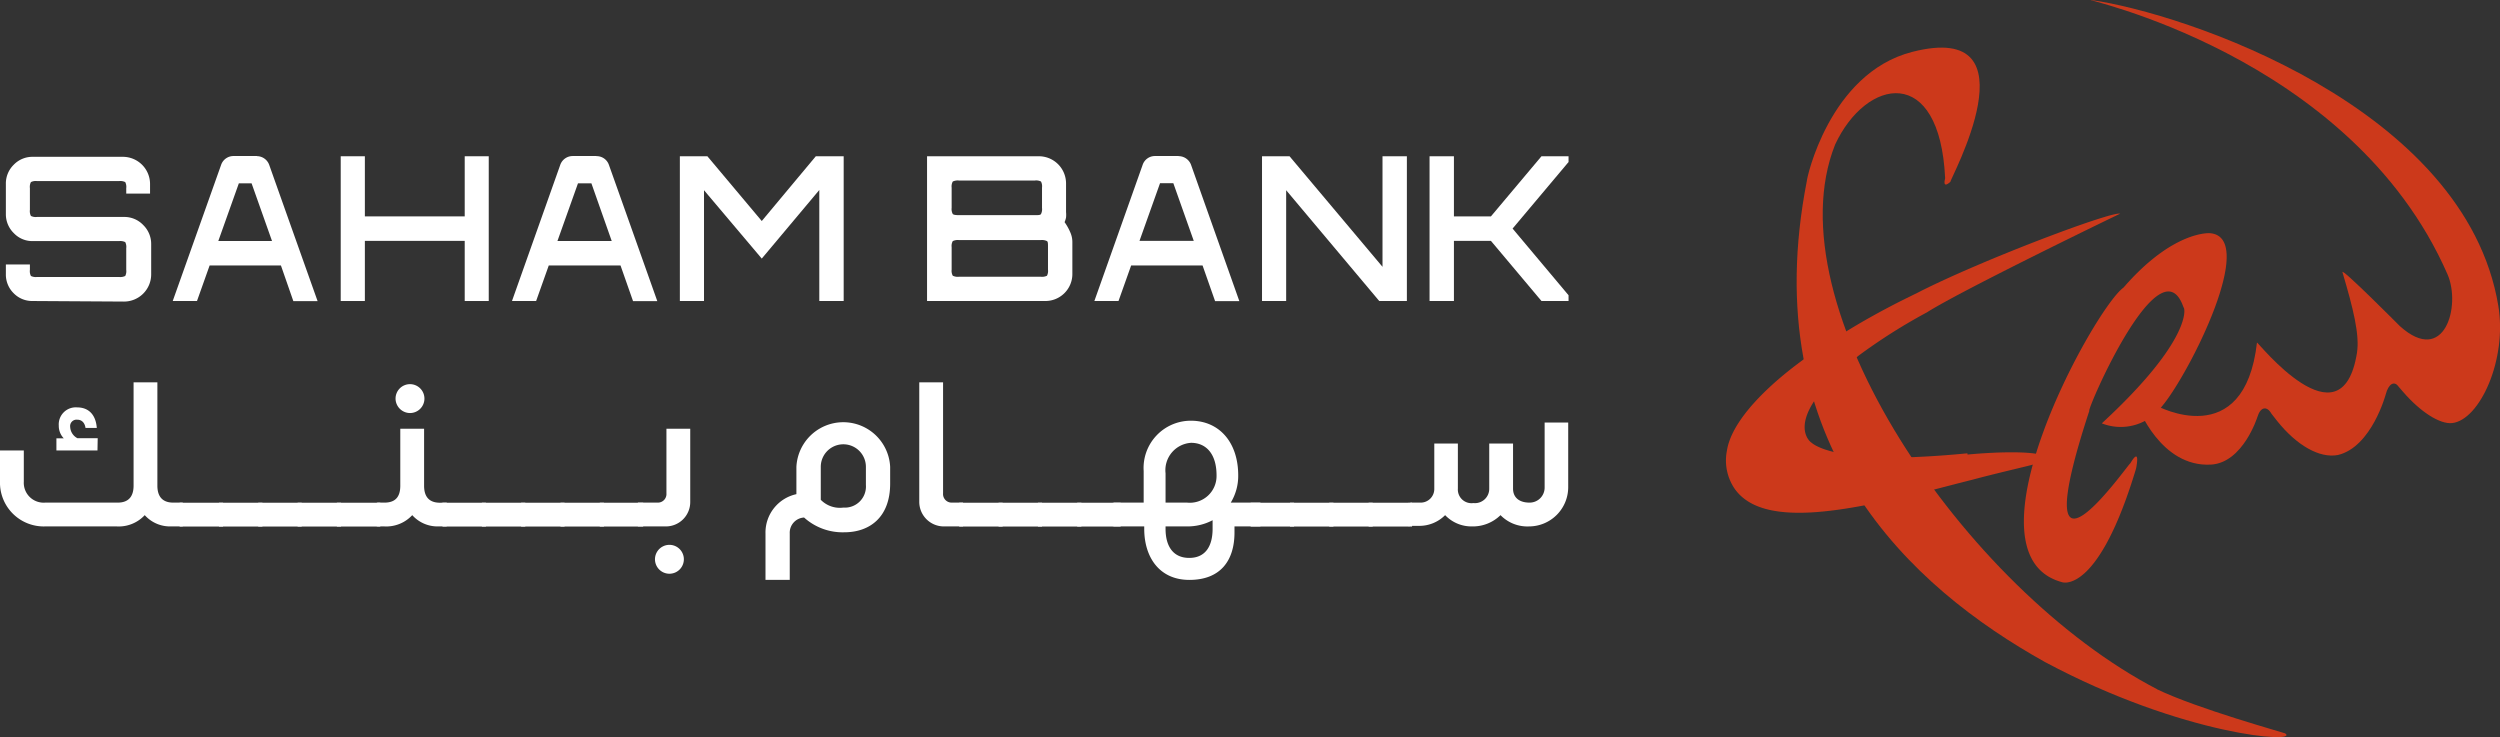 <svg xmlns="http://www.w3.org/2000/svg" viewBox="0 0 221.59 65.33"><rect x="0" y="0" width="221.59" height="65.33" fill="#333333" stroke="none"/>    <defs>        <style>.cls-1{fill:#cc391b;}.cls-2{fill:#ffffff;}</style>    </defs>    <title>saham-bank-logo</title>    <g id="Calque_2" data-name="Calque 2">        <g id="Calque_1-2" data-name="Calque 1">            <path class="cls-1"                  d="M174.38,40.18c-1.64.16-3.19.27-4.63.33-4.94.24-8.17-.41-9.21-1.29.63.38-3.6-1.44,4.23-7.72a50,50,0,0,1,6-3.8c3.26-2.06,17-8.69,17.15-8.76-.76-.23-12.34,4.13-17.94,7l-1.32.65c-1.81.91-3.64,1.92-5.36,3-5.73,3.44-9.77,7.37-10.23,10.34a4.45,4.45,0,0,0,.71,3.43c2.48,3.44,9.67,2,17.08.18,1.33-.34,2.65-.69,3.89-1,4-1.07,7-1.6,6.78-1.9-.47-.76-4.75-.58-7.13-.35"/>            <path class="cls-1"                  d="M207.63,24.14c.94,3.18,1.54,5.53,1.28,7.15-1.36,8.44-8.84-1.05-8.86-.93-1.12,9.85-8.9,5.6-8.9,5.6-.73-.4-1.48-.37-1.66.06,0,0,2,5.41,6.48,5.16,2.85-.16,4.12-4.23,4.12-4.23.27-.89.84-1,1.25-.27l.51.65c1.73,2.16,3.76,3.31,5.37,3,3-.71,4.25-5.4,4.25-5.4.24-.91.75-1.21,1.13-.66l.39.45c1.53,1.78,3.26,2.89,4.35,2.78,2.45-.26,4.9-5.63,4.1-10.4C218.51,9.45,193.56,1.16,185.35,0c-1.48-.21,23,4.67,31.59,24.32,1.21,2.79-.26,8.15-4.22,4.59,0,0-5.23-5.26-5.09-4.78"/>            <path class="cls-1"                  d="M186.31,37.53A4.57,4.57,0,0,0,191.64,36c2.42-2.88,8.52-15,4.24-15.33.05,0-3.21-.31-7.66,4.82-2.59,1.85-14.65,23.76-5.38,26.13.09,0,3.19.9,6.49-10.08,0,0,.44-2.07-.51-.47-.16,0-9.64,13.66-3.63-4.66-.27,0,6.3-15.19,8.35-9.16.14,0,.81,2.84-7.23,10.26"/>            <path class="cls-1"                  d="M191.18,61.08C174.16,52.24,157,27,162.66,12.81c2.74-5.9,9.28-7.19,9.75,3,0,0-.3,1,.47.3-.17,0,7.8-14.38-3.39-11.51-7.4,1.9-9.38,11.39-9.33,11.39-4.62,23.54,9.22,36.07,21.1,42.69,12.31,6.58,22.67,7.25,21.28,6.32-.13-.07-7.78-2.18-11.36-3.91"/>            <path class="cls-2"                  d="M2.9,26.68A2.29,2.29,0,0,1,1.22,26a2.32,2.32,0,0,1-.7-1.7v-.86H2.65v.48a.94.94,0,0,0,.09.54.94.94,0,0,0,.54.09h7.27a1,1,0,0,0,.55-.09.94.94,0,0,0,.09-.54V22a.94.94,0,0,0-.09-.54,1,1,0,0,0-.55-.09H2.9a2.26,2.26,0,0,1-1.68-.71A2.33,2.33,0,0,1,.52,19v-2.7a2.32,2.32,0,0,1,.7-1.7,2.29,2.29,0,0,1,1.68-.7h8a2.41,2.41,0,0,1,2.4,2.4v.86H11.19v-.48a.94.94,0,0,0-.09-.54,1,1,0,0,0-.55-.09H3.28a.94.94,0,0,0-.54.09.94.94,0,0,0-.09.54v1.92a.94.94,0,0,0,.09.54.94.94,0,0,0,.54.09H11a2.3,2.3,0,0,1,1.69.71,2.34,2.34,0,0,1,.71,1.69v2.7a2.41,2.41,0,0,1-2.4,2.4Z"/>            <polygon class="cls-2"                     points="30.2 26.68 30.2 13.85 32.34 13.85 32.34 19.18 41.19 19.18 41.19 13.85 43.32 13.85 43.32 26.68 41.19 26.68 41.19 21.35 32.34 21.35 32.34 26.68 30.2 26.68"/>            <polygon class="cls-2"                     points="60.26 26.68 60.26 13.85 62.7 13.85 67.52 19.59 72.31 13.85 74.78 13.85 74.78 26.68 72.62 26.68 72.62 16.84 67.52 22.92 62.4 16.86 62.4 26.68 60.26 26.68"/>            <path class="cls-2"                  d="M82.17,26.68V13.85h9.92a2.41,2.41,0,0,1,2.4,2.4V18.8a2.45,2.45,0,0,1,0,.48,2,2,0,0,1-.13.41,4.73,4.73,0,0,1,.5.89,2.12,2.12,0,0,1,.19.88v2.82a2.39,2.39,0,0,1-2.41,2.4ZM85,19.07h6.73c.3,0,.48,0,.54-.1a.94.94,0,0,0,.09-.54v-1.8a.94.94,0,0,0-.09-.54.94.94,0,0,0-.54-.09H85a1,1,0,0,0-.55.09.91.91,0,0,0-.1.54v1.8a.91.91,0,0,0,.1.54c.07.07.25.1.55.1m0,5.46h7.25a1,1,0,0,0,.55-.09.94.94,0,0,0,.09-.54v-2c0-.3,0-.47-.09-.53a1,1,0,0,0-.55-.09H85a1,1,0,0,0-.55.09.87.87,0,0,0-.1.53v2a.91.91,0,0,0,.1.54,1,1,0,0,0,.55.09"/>            <polygon class="cls-2"                     points="111.86 26.68 111.86 13.85 114.3 13.85 122.54 23.65 122.54 13.85 124.7 13.85 124.7 26.68 122.25 26.68 114 16.86 114 26.68 111.86 26.68"/>            <polygon class="cls-2"                     points="126.71 26.68 126.71 13.85 128.87 13.85 128.87 19.18 132.15 19.18 136.63 13.85 139.03 13.85 139.03 14.36 134.07 20.26 139.03 26.17 139.03 26.68 136.63 26.68 132.15 21.35 128.87 21.35 128.87 26.68 126.71 26.68"/>            <path class="cls-2"                  d="M16.2,44.55v2.11H15a3,3,0,0,1-2.17-1,3.15,3.15,0,0,1-2.49,1H4a3.88,3.88,0,0,1-4-4V39.93H2.11V42.7A1.76,1.76,0,0,0,4,44.55h6.43c1.08,0,1.41-.68,1.41-1.5V33.89h2.11v9.16c0,.82.33,1.5,1.41,1.5ZM8.64,39.93H5V38.85h.65a1.59,1.59,0,0,1-.44-1.12,1.51,1.51,0,0,1,1.63-1.62c1,0,1.65.63,1.74,1.82h-1c-.07-.48-.35-.73-.73-.73a.57.57,0,0,0-.63.64,1.19,1.19,0,0,0,.64,1h1.8Z"/>            <rect class="cls-2" x="15.92" y="44.56" width="3.85" height="2.11"/>            <rect class="cls-2" x="19.41" y="44.56" width="3.85" height="2.11"/>            <rect class="cls-2" x="22.89" y="44.56" width="3.85" height="2.11"/>            <rect class="cls-2" x="26.38" y="44.56" width="3.85" height="2.11"/>            <rect class="cls-2" x="29.86" y="44.56" width="3.85" height="2.11"/>            <path class="cls-2"                  d="M39.59,44.55v2.11h-.88a3,3,0,0,1-2.17-1,3.14,3.14,0,0,1-2.48,1h-.6l-.92-.33V44.9l.92-.35h.62c1.1,0,1.4-.67,1.4-1.5V38h2.11v5.06c0,.83.33,1.5,1.41,1.5Zm-4.53-9.22a1.28,1.28,0,1,1,1.28,1.28,1.29,1.29,0,0,1-1.28-1.28"/>            <rect class="cls-2" x="39.22" y="44.56" width="3.85" height="2.11"/>            <rect class="cls-2" x="42.71" y="44.56" width="3.85" height="2.11"/>            <rect class="cls-2" x="46.19" y="44.56" width="3.85" height="2.11"/>            <rect class="cls-2" x="49.68" y="44.56" width="3.85" height="2.11"/>            <rect class="cls-2" x="53.16" y="44.56" width="3.85" height="2.11"/>            <path class="cls-2"                  d="M56.54,44.55H58.3a.76.76,0,0,0,.77-.82V38h2.11v6.49A2.16,2.16,0,0,1,59,46.66H56.54Z"/>            <path class="cls-2"                  d="M71.29,45.87A1.35,1.35,0,0,0,70,47.29V51.4H67.85V47.29a3.48,3.48,0,0,1,2.74-3.49l0-2.42a4.16,4.16,0,0,1,8.31,0v1.49c0,3-1.84,4.31-4.06,4.31a5.09,5.09,0,0,1-3.57-1.31M76.75,43V41.38a2,2,0,1,0-4,0V44.3a2.36,2.36,0,0,0,2,.69,1.87,1.87,0,0,0,2-2"/>            <path class="cls-2" d="M83.59,33.89v9.84a.76.76,0,0,0,.77.82h1v2.11H83.69a2.18,2.18,0,0,1-2.21-2.2V33.89Z"/>            <rect class="cls-2" x="85.02" y="44.56" width="3.85" height="2.11"/>            <rect class="cls-2" x="88.51" y="44.56" width="3.85" height="2.11"/>            <rect class="cls-2" x="92" y="44.56" width="3.85" height="2.11"/>            <rect class="cls-2" x="95.48" y="44.56" width="3.85" height="2.11"/>            <path class="cls-2"                  d="M97.79,44.88l.92-.33v2.11l-.92-.33Zm13.93-.33v2.11h-2.3v.54c0,2.45-1.21,4.2-4,4.2-2.65,0-4-2-4-4.53v-.21H98.73V44.55h2.64v-2.8a4.19,4.19,0,0,1,4.18-4.46c2.52,0,4.2,1.92,4.2,4.84a4.55,4.55,0,0,1-.66,2.42Zm-8.41,0h1.91a2.37,2.37,0,0,0,2.61-2.42c0-1.87-.9-2.88-2.26-2.88a2.43,2.43,0,0,0-2.26,2.7Zm4.17,2.32v-.76a4.75,4.75,0,0,1-2.26.55h-1.91v.21c0,1.52.65,2.58,2.1,2.58s2.07-1.06,2.07-2.58"/>            <rect class="cls-2" x="110.85" y="44.56" width="3.85" height="2.11"/>            <rect class="cls-2" x="114.34" y="44.56" width="3.85" height="2.11"/>            <rect class="cls-2" x="117.82" y="44.56" width="3.85" height="2.11"/>            <rect class="cls-2" x="121.31" y="44.56" width="3.85" height="2.11"/>            <path class="cls-2"                  d="M124,46.33V44.88l.92-.33v2.11Zm15-8.88V43.2a3.48,3.48,0,0,1-3.47,3.46,3.32,3.32,0,0,1-2.53-1,3.5,3.5,0,0,1-2.53,1,3.22,3.22,0,0,1-2.38-1,3.22,3.22,0,0,1-2.34.95H125V44.55h.88a1.21,1.21,0,0,0,1.25-1.24v-4h2.09v4a1.21,1.21,0,0,0,1.37,1.28A1.27,1.27,0,0,0,132,43.31v-4h2.11v4c0,.77.53,1.24,1.46,1.24a1.33,1.33,0,0,0,1.34-1.35V37.45Z"/>            <path class="cls-2" d="M58.06,49.46a1.28,1.28,0,0,1,2.55,0,1.28,1.28,0,1,1-2.55,0"/>            <path class="cls-2"                  d="M52.85,13.83H50.76a1.17,1.17,0,0,0-1.1.78L45.38,26.68h2.14l1.12-3.15H55l1.11,3.16h2.15s-3.3-9.31-4.29-12.08a1.15,1.15,0,0,0-1.09-.77m-.46,2.41,1.8,5.11H49.41l1.82-5.11Z"/>            <path class="cls-2"                  d="M104.46,13.83h-2.09a1.15,1.15,0,0,0-1.09.78L97,26.68h2.14l1.12-3.15h6.33l1.11,3.16h2.15s-3.3-9.31-4.28-12.08a1.18,1.18,0,0,0-1.1-.77M104,16.24l1.81,5.11H101l1.82-5.11Z"/>            <path class="cls-2"                  d="M22.78,13.83H20.7a1.16,1.16,0,0,0-1.1.78L15.31,26.68h2.15l1.12-3.15H24.9L26,26.69h2.15s-3.31-9.31-4.29-12.08a1.17,1.17,0,0,0-1.1-.77m-.46,2.41,1.81,5.11H19.35l1.82-5.11Z"/>        </g>    </g></svg>